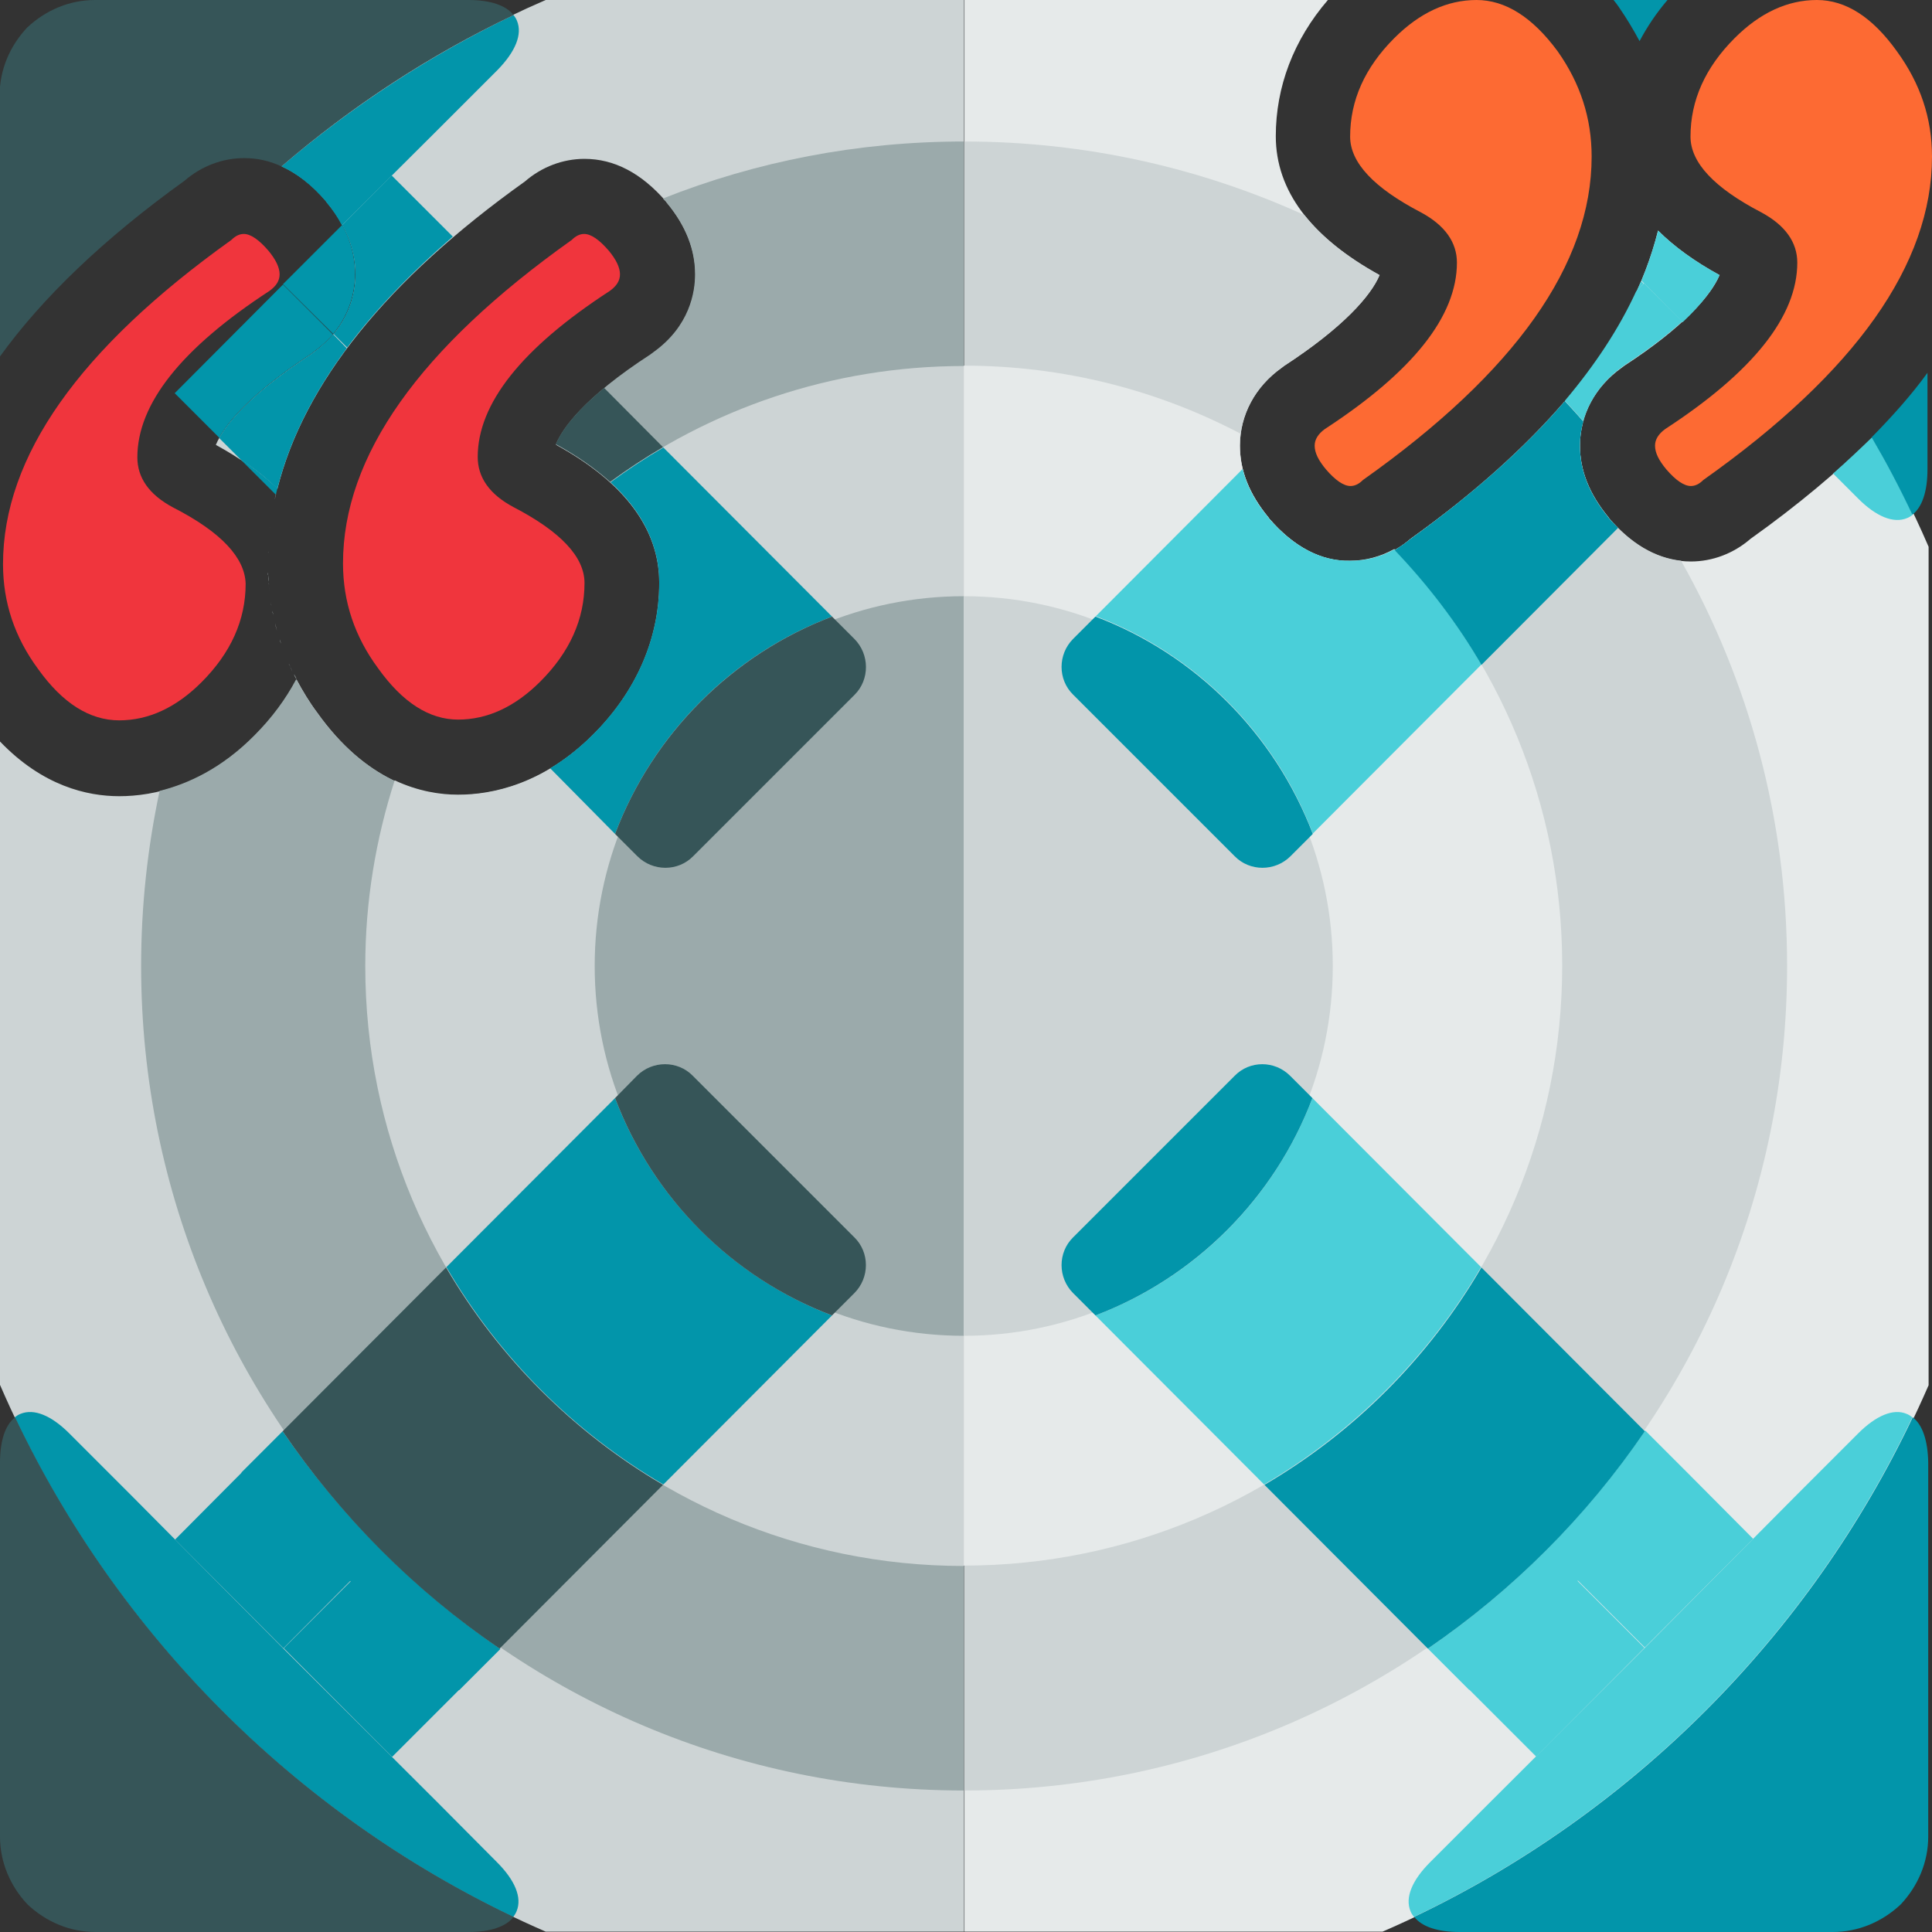 <?xml version="1.0" encoding="utf-8"?>
<!-- Generator: Adobe Illustrator 19.0.0, SVG Export Plug-In . SVG Version: 6.00 Build 0)  -->
<svg version="1.1" id="Layer_1" xmlns="http://www.w3.org/2000/svg" xmlns:xlink="http://www.w3.org/1999/xlink" x="0px" y="0px"
	 viewBox="96 11 512 512" style="enable-background:new 96 11 512 512;" xml:space="preserve">
<rect x="96" y="11" width="512" height="512" fill="#333333" stroke="none"/>
<style type="text/css">
	.st0{fill:#F0353D;}
	.st1{fill:#FD6A33;}
	.st2{fill:#FF8C29;}
	.st3{fill:#FFD1A9;}
	.st4{fill:#365558;}
	.st5{fill:#0295AA;}
	.st6{fill:#4ACFD9;}
	.st7{fill:#9BAAAB;}
	.st8{fill:#CDD4D5;}
	.st9{fill:#E6EAEA;}
	.st10{fill:#FFFFFF;}
	.st11{fill:#BCD643;}
</style>
<rect x="-434" y="39" class="st0" width="128" height="128"/>
<rect x="-306" y="39" class="st1" width="128" height="128"/>
<rect x="-178" y="39" class="st2" width="128" height="128"/>
<path class="st3" d="M78,142V39H-50v128H76.2c-0.2-2.2-0.3-4.3-0.3-6.5C75.9,154.3,76.6,148.1,78,142z"/>
<path class="st3" d="M78,142c-1.4,6.1-2.1,12.3-2.1,18.5c0,2.2,0.1,4.4,0.3,6.5H78V142z"/>
<rect x="-434" y="167" class="st4" width="128" height="128"/>
<rect x="-306" y="167" class="st5" width="128" height="128"/>
<rect x="-178" y="167" class="st6" width="128" height="128"/>
<rect x="-434" y="295" class="st7" width="128" height="128"/>
<rect x="-306" y="295" class="st8" width="128" height="128"/>
<rect x="-178" y="295" class="st9" width="128" height="128"/>
<rect x="-50" y="295" class="st10" width="128" height="128"/>
<rect x="-434" y="423" class="st11" width="128" height="128"/>
<path class="st8" d="M167.4,167.9c-0.1-0.6-0.1-1.3-0.2-1.9C167.3,166.6,167.3,167.2,167.4,167.9z"/>
<path class="st8" d="M167.8,170.6c-0.1-0.7-0.2-1.5-0.3-2.3C167.6,169.1,167.7,169.8,167.8,170.6z"/>
<path class="st8" d="M167,162.7c0-0.8,0-1.6,0-2.4C167,161.1,167,161.9,167,162.7z"/>
<path class="st8" d="M167,160.3c0-1,0-2,0.1-2.9C167,158.3,167,159.3,167,160.3z"/>
<path class="st8" d="M167.2,165.1c0-0.6-0.1-1.1-0.1-1.7C167.1,164,167.1,164.6,167.2,165.1z"/>
<path class="st8" d="M168.2,172.9c-0.1-0.5-0.2-1-0.3-1.4C168,171.9,168.1,172.4,168.2,172.9z"/>
<path class="st8" d="M167.1,156.4c0-0.7,0.1-1.4,0.1-2.1C167.2,155,167.1,155.7,167.1,156.4z"/>
<path class="st8" d="M172.9,187.7c-0.1-0.3-0.2-0.5-0.4-0.8C172.7,187.1,172.8,187.4,172.9,187.7z"/>
<path class="st8" d="M173.9,189.7c-0.1-0.3-0.3-0.5-0.4-0.8C173.6,189.2,173.8,189.4,173.9,189.7z"/>
<path class="st8" d="M169.4,178.2c-0.2-0.7-0.4-1.4-0.5-2C169.1,176.8,169.2,177.5,169.4,178.2z"/>
<path class="st8" d="M168.7,175.3c-0.1-0.5-0.2-0.9-0.3-1.4C168.5,174.3,168.6,174.8,168.7,175.3z"/>
<path class="st8" d="M170.8,182.5c-0.1-0.3-0.2-0.7-0.3-1C170.6,181.9,170.7,182.2,170.8,182.5z"/>
<path class="st8" d="M170.1,180.4c-0.1-0.4-0.2-0.7-0.3-1.1C169.9,179.6,170,180,170.1,180.4z"/>
<path class="st8" d="M168.2,146.4c0.1-0.6,0.2-1.1,0.3-1.7C168.4,145.2,168.3,145.8,168.2,146.4z"/>
<path class="st8" d="M167.6,150.3c0.1-0.9,0.3-1.8,0.4-2.8C167.9,148.5,167.7,149.4,167.6,150.3z"/>
<path class="st8" d="M240.6,11c-25.6,11.1-49.2,26.1-70.1,44c4.2,1.9,8.2,4.9,11.9,9.3l0.2,0.3c5.1,6.1,7.6,12.5,7.6,19.1
	c0,4.7-1.4,13.7-11,20.6l-0.4,0.3l-0.4,0.3c-15.5,10.1-22.9,18.5-25.2,24c6.6,3.6,12,7.5,16.3,11.7c7-28,29-55.4,65.6-81.5
	c4.5-3.9,10.1-6,15.8-6c7.9,0,15.1,3.8,21.6,11.3l0.2,0.3c5.1,6.1,7.6,12.5,7.6,19.1c0,4.7-1.4,13.7-11,20.6l-0.4,0.3l-0.4,0.3
	c-17.7,11.5-23.3,19.6-25.1,23.9c18.2,10,27.4,22.4,27.4,36.7c0,14.8-6.1,28.8-17.5,40.2c-13.2,13.2-26.8,16-35.9,16
	c-9.9,0-24.4-3.8-37.3-21.9c-2.1-2.8-3.9-5.8-5.5-8.8c0,0,0,0,0,0c-2.8,5.3-6.5,10.3-11.1,14.9c-13.2,13.2-26.8,16-35.9,16
	c-8.5,0-20.3-2.7-31.6-14.5V378c28,64.8,80,116.8,144.6,144.9h110.9V11H240.6z"/>
<path class="st8" d="M167.3,153.3c0.1-0.8,0.1-1.5,0.2-2.3C167.4,151.8,167.4,152.5,167.3,153.3z"/>
<path class="st8" d="M168.8,143.4c0.1-0.6,0.3-1.1,0.4-1.7C169,142.2,168.9,142.8,168.8,143.4z"/>
<path class="st8" d="M167.6,150.3c0,0.2,0,0.5-0.1,0.7C167.6,150.8,167.6,150.6,167.6,150.3z"/>
<path class="st8" d="M169.5,140.5L169.5,140.5c-0.1,0.4-0.2,0.8-0.3,1.2C169.3,141.3,169.4,140.9,169.5,140.5z"/>
<path class="st8" d="M167.3,153.3c0,0.3-0.1,0.7-0.1,1C167.2,154,167.3,153.6,167.3,153.3z"/>
<path class="st8" d="M174.6,191c-0.2-0.4-0.4-0.9-0.7-1.3C174.1,190.1,174.3,190.6,174.6,191z"/>
<path class="st8" d="M168.7,175.3c0.1,0.3,0.1,0.6,0.2,0.9C168.8,175.9,168.8,175.6,168.7,175.3z"/>
<path class="st8" d="M168.8,143.4c-0.1,0.4-0.2,0.9-0.3,1.3C168.6,144.2,168.7,143.8,168.8,143.4z"/>
<path class="st8" d="M168.2,146.4c-0.1,0.4-0.1,0.8-0.2,1.2C168.1,147.2,168.1,146.8,168.2,146.4z"/>
<path class="st8" d="M167.4,167.9c0,0.1,0,0.3,0,0.4C167.4,168.2,167.4,168,167.4,167.9z"/>
<path class="st8" d="M167.8,170.6c0,0.3,0.1,0.6,0.1,0.9C167.9,171.1,167.8,170.9,167.8,170.6z"/>
<path class="st8" d="M170.1,180.4c0.1,0.4,0.3,0.8,0.4,1.2C170.3,181.2,170.2,180.8,170.1,180.4z"/>
<path class="st8" d="M167.1,156.4c0,0.3,0,0.6,0,0.9C167.1,157,167.1,156.7,167.1,156.4z"/>
<path class="st8" d="M169.4,178.2c0.1,0.4,0.2,0.7,0.3,1.1C169.6,178.9,169.5,178.6,169.4,178.2z"/>
<path class="st8" d="M168.2,172.9c0.1,0.3,0.1,0.6,0.2,1C168.3,173.5,168.2,173.2,168.2,172.9z"/>
<path class="st8" d="M167.2,165.1c0,0.3,0,0.5,0.1,0.8C167.2,165.7,167.2,165.4,167.2,165.1z"/>
<path class="st8" d="M167,162.7c0,0.2,0,0.5,0,0.7C167.1,163.2,167,162.9,167,162.7z"/>
<path class="st8" d="M172.9,187.7c0.2,0.4,0.4,0.9,0.6,1.3C173.3,188.5,173.1,188.1,172.9,187.7z"/>
<path class="st8" d="M170.8,182.5c0.5,1.5,1.1,2.9,1.7,4.3C171.9,185.4,171.3,184,170.8,182.5z"/>
<path class="st9" d="M559.9,153.8c-4.5,3.9-10.1,6-15.8,6c-7.9,0-15.1-3.8-21.6-11.3l-0.2-0.3c-5.1-6.2-7.6-12.4-7.6-19.1
	c0-8.1,4-15.6,11-20.6l0.4-0.3l0.4-0.3c15.5-10.1,22.9-18.5,25.2-24c-6.6-3.6-12.1-7.6-16.3-11.8c-7,28.2-28.9,55.6-65.6,81.7
	c-4.5,3.9-10.1,6-15.8,6c-7.9,0-15.1-3.8-21.6-11.3l-0.2-0.3c-5.1-6.2-7.6-12.4-7.6-19.1c0-8.1,4-15.6,11-20.6l0.4-0.3l0.4-0.3
	c15.5-10.1,22.9-18.5,25.2-24c-18.2-10-27.5-22.4-27.5-36.8c0-13.1,4.7-25.5,13.8-36.1h-96.3v511.9h110.8
	c64.7-28,116.6-80.1,144.7-144.8V155.9c-4.3-10-9.3-19.7-14.7-29.1C583.1,135.9,572.4,144.9,559.9,153.8z"/>
<path class="st7" d="M167.5,168.3c0.1,0.8,0.2,1.5,0.3,2.3C167.7,169.8,167.6,169.1,167.5,168.3z"/>
<path class="st7" d="M168.4,173.8c0.1,0.5,0.2,0.9,0.3,1.4C168.6,174.8,168.5,174.3,168.4,173.8z"/>
<path class="st7" d="M167.2,165.9c0.1,0.7,0.1,1.3,0.2,1.9C167.3,167.2,167.3,166.6,167.2,165.9z"/>
<path class="st7" d="M167.9,171.4c0.1,0.5,0.2,1,0.3,1.4C168.1,172.4,168,171.9,167.9,171.4z"/>
<path class="st7" d="M167.8,149.2C167.8,149.2,167.8,149.2,167.8,149.2c-0.4,2.7-0.6,5.4-0.7,8C167.2,154.6,167.4,151.9,167.8,149.2
	z"/>
<path class="st7" d="M167,157.5c0,0.9,0,1.8,0,2.7C167,159.3,167,158.4,167,157.5z"/>
<path class="st7" d="M168.9,176.1c0.2,0.7,0.3,1.4,0.5,2C169.2,177.5,169.1,176.8,168.9,176.1z"/>
<path class="st7" d="M167,160.3c0,0.8,0,1.6,0,2.4C167,161.9,167,161.1,167,160.3z"/>
<path class="st7" d="M167.1,163.4c0,0.6,0.1,1.1,0.1,1.7C167.1,164.6,167.1,164,167.1,163.4z"/>
<path class="st7" d="M173.5,188.9c0.1,0.3,0.3,0.5,0.4,0.8C173.8,189.4,173.6,189.2,173.5,188.9z"/>
<path class="st7" d="M170.5,181.5c0.1,0.3,0.2,0.7,0.3,1C170.7,182.2,170.6,181.9,170.5,181.5z"/>
<path class="st7" d="M271.7,63.6c0.2,0.2,0.4,0.5,0.7,0.7l0.2,0.3c5.1,6.1,7.6,12.5,7.6,19.1c0,4.7-1.4,13.7-11,20.6l-0.4,0.3
	l-0.4,0.3c-17.7,11.5-23.3,19.6-25.1,23.9c18.2,10,27.4,22.4,27.4,36.7c0,14.8-6.1,28.8-17.5,40.2c-13.2,13.2-26.8,16-35.9,16
	c-9.9,0-24.4-3.8-37.3-21.9c-2.1-2.8-3.9-5.8-5.5-8.8c0,0,0,0,0,0c-2.8,5.3-6.5,10.3-11.1,14.9c-8.6,8.7-17.5,12.8-25.1,14.7
	c-3.2,15-4.9,30.5-4.9,46.4c0,120.7,97.6,218.5,218,218.5v-437C323.3,48.5,296.4,53.8,271.7,63.6z"/>
<path class="st7" d="M172.6,186.9c0.1,0.3,0.2,0.5,0.4,0.8C172.8,187.4,172.7,187.1,172.6,186.9z"/>
<path class="st7" d="M169.8,179.3c0.1,0.4,0.2,0.7,0.3,1.1C170,180,169.9,179.6,169.8,179.3z"/>
<path class="st7" d="M167.2,165.1c0,0.3,0,0.5,0.1,0.8C167.2,165.7,167.2,165.4,167.2,165.1z"/>
<path class="st7" d="M167,162.7c0,0.2,0,0.5,0,0.7C167.1,163.2,167,162.9,167,162.7z"/>
<path class="st7" d="M167.1,157.2c0,0.1,0,0.2,0,0.3C167,157.4,167.1,157.3,167.1,157.2z"/>
<path class="st7" d="M167.4,167.9c0,0.1,0,0.3,0,0.4C167.4,168.2,167.4,168,167.4,167.9z"/>
<path class="st7" d="M167.8,170.6c0,0.3,0.1,0.6,0.1,0.9C167.9,171.1,167.8,170.9,167.8,170.6z"/>
<path class="st7" d="M172.9,187.7c0.2,0.4,0.4,0.9,0.6,1.3C173.3,188.5,173.1,188.1,172.9,187.7z"/>
<path class="st7" d="M170.8,182.5c0.5,1.5,1.1,2.9,1.7,4.3C171.9,185.4,171.3,184,170.8,182.5z"/>
<path class="st7" d="M174.6,191c-0.2-0.4-0.4-0.9-0.7-1.3C174.1,190.1,174.3,190.6,174.6,191z"/>
<path class="st7" d="M169.4,178.2c0.1,0.4,0.2,0.7,0.3,1.1C169.6,178.9,169.5,178.6,169.4,178.2z"/>
<path class="st7" d="M168.7,175.3c0.1,0.3,0.1,0.6,0.2,0.9C168.8,175.9,168.8,175.6,168.7,175.3z"/>
<path class="st7" d="M168.2,172.9c0.1,0.3,0.1,0.6,0.2,1C168.3,173.5,168.2,173.2,168.2,172.9z"/>
<path class="st7" d="M170.1,180.4c0.1,0.4,0.3,0.8,0.4,1.2C170.3,181.2,170.2,180.8,170.1,180.4z"/>
<path class="st8" d="M522.5,148.4l-0.2-0.3c-5.1-6.2-7.6-12.4-7.6-19.1c0-2,0.3-4,0.8-6c-1.6-1.9-3.3-3.7-5-5.5
	c-10.6,12.3-24.1,24.4-40.7,36.3c-4.5,3.9-10.1,6-15.8,6c-7.9,0-15.1-3.8-21.6-11.3l-0.2-0.3c-5.1-6.2-7.6-12.4-7.6-19.1
	c0-8.1,4-15.6,11-20.6l0.4-0.3l0.4-0.3c15.5-10.1,22.9-18.5,25.2-24c-8.7-4.8-15.3-10.1-19.9-15.9c-27.5-12.5-58-19.5-90.1-19.5v437
	c120.4,0,218-97.8,218-218.5c0-39.1-10.2-75.7-28.1-107.4C534.5,158.8,528.2,155,522.5,148.4z"/>
<path class="st8" d="M257.7,138.7c8.7,7.9,13.1,16.8,13.1,26.7c0,14.8-6.1,28.8-17.5,40.2c-13.2,13.2-26.8,16-35.9,16
	c-4.8,0-10.6-0.9-16.8-3.8c-5,15.5-7.8,32-7.8,49.2c0,87.8,71,159,158.6,159V108C316.4,108,284,119.4,257.7,138.7z"/>
<path class="st9" d="M432.3,148.4l-0.2-0.3c-5.1-6.2-7.6-12.4-7.6-19.1c0-1,0.1-2.1,0.2-3.1c-21.9-11.5-46.8-18-73.3-18v318
	c87.6,0,158.6-71.2,158.6-159c0-42.9-16.9-81.8-44.5-110.4c-3.6,2-7.6,3.1-11.7,3.1C446.1,159.8,438.8,155.9,432.3,148.4z"/>
<path class="st7" d="M253.6,267c0,54.1,43.8,98,97.8,98V169C297.4,169,253.6,212.9,253.6,267z"/>
<path class="st8" d="M449.2,267c0-54.1-43.8-98-97.8-98v196C405.4,365,449.2,321.1,449.2,267z"/>
<path class="st6" d="M551.7,83.9c-6.6-3.6-12.1-7.6-16.3-11.8c-1.1,4.4-2.6,8.9-4.4,13.3l0.9,0.9l10,10.1
	C547.3,91.3,550.3,87.1,551.7,83.9z"/>
<path class="st6" d="M581.8,136.5l6.6,6.6c4.8,4.8,9.4,6.7,13,5.2c0.5-0.2,1-0.5,1.5-0.9c-3.3-7-7-13.8-10.8-20.5
	C588.8,130.1,585.4,133.3,581.8,136.5z"/>
<path class="st6" d="M531.6,86.2l-0.7-0.7c-0.4,0.9-0.8,1.8-1.2,2.7L531.6,86.2z"/>
<path class="st6" d="M525.7,108.4l0.4-0.3l0.4-0.3c6.4-4.2,11.5-8.1,15.3-11.6l-10.1-10.1l-2.1,2.1c-4.5,9.8-10.8,19.4-18.9,29
	c1.7,1.8,3.3,3.6,4.9,5.4C517.1,117.1,520.6,112.1,525.7,108.4z"/>
<path class="st6" d="M432.3,148.4l-0.2-0.3c-3.5-4.2-5.7-8.4-6.8-12.8l-38.9,39c26.4,10,47.5,31.1,57.5,57.6l44.7-44.8
	c-6.5-11.1-14.2-21.3-23.1-30.5c-3.6,2-7.5,3-11.5,3C446.1,159.8,438.8,155.9,432.3,148.4z"/>
<path class="st6" d="M588.4,390.9l-15.9,15.9l-40.7,41l-40.9,40.8L475,504.5c-4.8,4.8-6.7,9.4-5.2,13c0.2,0.5,0.5,1,0.9,1.5
	c57.8-27.6,104.6-74.5,132.1-132.4c-0.5-0.4-1-0.7-1.5-0.9C597.8,384.2,593.2,386.1,588.4,390.9z"/>
<path class="st6" d="M542.9,401L542.9,401L532,390.1c-15.6,22.8-35,42.3-57.6,57.8l10.9,10.9h0.1l17.7,17.7l28.7-28.8L514.1,430
	v-0.1h0.1l17.7,17.7l28.7-28.8L542.9,401L542.9,401z"/>
<path class="st6" d="M386.3,359.6l44.7,44.8c23.7-13.9,43.6-33.8,57.5-57.6L443.8,302C433.8,328.5,412.8,349.6,386.3,359.6z"/>
<path class="st5" d="M525.1,13c2,2.9,3.8,5.9,5.4,8.9c2-3.8,4.5-7.5,7.4-10.9h-14.3c0.4,0.5,0.9,1.1,1.3,1.7L525.1,13z"/>
<path class="st5" d="M592,126.9c3.9,6.7,7.5,13.5,10.8,20.5c2.6-2,4-6.2,4-12v-25.6C602.6,115.6,597.6,121.2,592,126.9z"/>
<path class="st5" d="M522.3,148.2c-5.1-6.2-7.6-12.4-7.6-19.1c0-2.2,0.3-4.4,0.9-6.4c-1.6-1.8-3.2-3.6-4.9-5.4
	c-10.6,12.4-24.3,24.6-41,36.6c-1.3,1.1-2.7,2-4.1,2.9c8.8,9.2,16.6,19.4,23,30.4l36.2-36.3c-0.8-0.8-1.5-1.6-2.3-2.4L522.3,148.2z"
	/>
<path class="st5" d="M386.3,174.4l-5.9,5.9c-4.1,4.1-4.1,10.8,0,14.8l21.4,21.4l21.4,21.4c4,4.1,10.7,4.1,14.8,0l5.9-5.9
	C433.8,205.5,412.8,184.4,386.3,174.4z"/>
<path class="st5" d="M602.9,386.6c-27.5,57.9-74.3,104.8-132.1,132.4c2,2.6,6.2,4,12,4h98.9c6.8,0,13.1-2.7,18-7.3
	c4.6-4.9,7.3-11.2,7.3-18v-99.1C606.9,392.8,605.5,388.6,602.9,386.6z"/>
<path class="st5" d="M431.1,404.5l43.3,43.4c22.5-15.4,42.1-35,57.5-57.6l-43.3-43.4C474.7,370.7,454.9,390.6,431.1,404.5z"/>
<path class="st5" d="M423.2,296.1l-21.4,21.4l-21.4,21.4c-4.1,4-4.1,10.7,0,14.8l5.9,5.9c26.4-10,47.5-31.1,57.5-57.6l-5.9-5.9
	C433.8,292,427.2,292,423.2,296.1z"/>
<path class="st5" d="M179.2,104.3l-0.4,0.3l-0.4,0.3c-13.9,9.1-21.3,16.7-24.3,22.2l5.7,5.7c3.7,2.4,6.9,5,9.7,7.7
	c-0.1,0.6-0.3,1.1-0.4,1.7l0,0c3-13.1,9.3-26.1,18.8-38.9l-3.6-3.7C182.9,101.2,181.2,102.8,179.2,104.3z"/>
<path class="st5" d="M142.3,115.2l11.8,11.8c3-5.5,10.4-13.1,24.3-22.2l0.4-0.3l0.4-0.3c2-1.5,3.7-3,5-4.6L171,86.4L142.3,115.2z"/>
<path class="st5" d="M159.8,132.7l0.2,0.2v0.1l9.1,9.1c0.1-0.6,0.3-1.1,0.4-1.7C166.7,137.8,163.5,135.2,159.8,132.7z"/>
<path class="st5" d="M199.8,57.5l-13.1,13.1c2.3,4.2,3.5,8.6,3.5,13c0,3.7-0.9,10-5.8,15.9l3.6,3.6c7.4-9.9,16.8-19.7,28-29.4
	L199.8,57.5z"/>
<path class="st5" d="M186.7,70.6L171,86.3l13.3,13.2c4.9-5.9,5.8-12.2,5.8-15.9C190.1,79.2,189,74.9,186.7,70.6z"/>
<path class="st5" d="M233,16.5c-0.2-0.5-0.5-1-0.9-1.5c-22.3,10.7-42.9,24.2-61.5,40.1c4.1,1.9,8,4.9,11.7,9.2l0.2,0.3
	c1.7,2,3,4,4.1,6.1l25.3-25.2l15.9-15.9C232.6,24.7,234.5,20.1,233,16.5z"/>
<path class="st5" d="M271.8,129.6c-4.8,2.8-9.5,5.9-14,9.2c8.6,7.9,12.9,16.8,12.9,26.6c0,14.8-6.1,28.8-17.5,40.2
	c-3.8,3.8-7.7,6.8-11.4,9L259,232c10-26.5,31-47.6,57.5-57.6L271.8,129.6z"/>
<path class="st5" d="M211.9,488.6L171,447.8l-40.7-41l-15.9-15.9c-4.8-4.8-9.4-6.7-13-5.2c-0.5,0.2-1,0.5-1.5,0.9
	c27.5,57.9,74.3,104.8,132.1,132.4c0.4-0.5,0.7-1,0.9-1.5c1.5-3.6-0.4-8.2-5.2-13L211.9,488.6z"/>
<path class="st5" d="M170.9,390.3l-10.9,10.9v0.1L142.4,419l28.7,28.8l17.7-17.8h0.1v0.1l-17.7,17.7l28.7,28.8l17.7-17.7h0.1
	l10.9-10.9C205.9,432.4,186.4,412.9,170.9,390.3z"/>
<path class="st5" d="M259,302l-44.7,44.8c13.9,23.8,33.7,43.7,57.5,57.6l44.7-44.8C290.1,349.6,269,328.5,259,302z"/>
<path class="st4" d="M144.9,58.9c4.5-3.9,10.1-6,15.8-6c3.4,0,6.7,0.7,9.9,2.2c18.5-15.9,39.2-29.5,61.5-40.1c-2-2.6-6.2-4-12-4
	h-98.9c-6.8,0-13.1,2.7-18,7.3c-4.6,4.9-7.3,11.2-7.3,18v69.3C107.2,89.9,123.6,74.2,144.9,58.9z"/>
<path class="st4" d="M322.4,180.3l-5.9-5.9c-26.4,10-47.5,31.1-57.5,57.6l5.9,5.9c4.1,4.1,10.8,4.1,14.8,0l21.4-21.4l21.4-21.4
	C326.5,191.1,326.5,184.4,322.4,180.3z"/>
<path class="st4" d="M232.1,519c-57.8-27.6-104.6-74.5-132.1-132.4c-2.6,2-4,6.2-4,12v99.1c0,6.8,2.7,13.1,7.3,18
	c4.9,4.6,11.2,7.3,18,7.3h98.9C225.9,523,230.1,521.6,232.1,519z"/>
<path class="st4" d="M214.2,346.9l-43.3,43.4c15.4,22.6,34.9,42.2,57.5,57.6l43.3-43.4C248,390.6,228.1,370.7,214.2,346.9z"/>
<path class="st4" d="M243.3,128.7c5.7,3.1,10.5,6.5,14.4,10c4.5-3.3,9.2-6.4,14-9.2l-15.6-15.7C247.9,120.6,244.6,125.6,243.3,128.7
	z"/>
<path class="st4" d="M301,317.5l-21.4-21.4c-4-4.1-10.7-4.1-14.8,0L259,302c10,26.5,31,47.6,57.5,57.6l5.9-5.9
	c4.1-4.1,4.1-10.8,0-14.8L301,317.5z"/>
<path class="st0" d="M141.9,145.5c-6.4-3.4-9.5-7.9-9.5-13.3c0-14.2,11.7-28.9,35-44.1c1.8-1.3,2.7-2.7,2.7-4.4c0-1.8-1-3.9-3-6.3
	c-2.5-2.9-4.7-4.4-6.5-4.4c-1.1,0-2.2,0.5-3.3,1.6C117,103.4,96.8,132,96.8,160.5c0,10.2,3.1,19.4,9.3,27.8
	c6.5,9.1,13.7,13.6,21.5,13.6s15.1-3.4,21.8-10.1c7.8-7.8,11.7-16.5,11.7-26.1C160.9,158.8,154.6,152,141.9,145.5z"/>
<path class="st0" d="M257.6,88.1c1.8-1.3,2.7-2.7,2.7-4.4c0-1.8-1-3.9-3-6.3c-2.5-2.9-4.7-4.4-6.5-4.4c-1.1,0-2.2,0.5-3.3,1.6
	c-40.4,28.7-60.6,57.3-60.6,85.7c0,10.2,3.1,19.4,9.3,27.8c6.5,9.1,13.6,13.6,21.2,13.6c7.8,0,15.1-3.4,21.8-10.1
	c7.8-7.8,11.7-16.5,11.7-26.1c0-6.9-6.3-13.6-18.8-20.1c-6.4-3.4-9.5-7.9-9.5-13.3C222.6,118,234.2,103.3,257.6,88.1z"/>
<path class="st1" d="M517.8,52.5c0,28.5-20.2,57.1-60.6,85.7c-1.1,1.1-2.2,1.6-3.3,1.6c-1.8,0-4-1.5-6.5-4.4c-2-2.4-3-4.4-3-6.3
	c0-1.6,0.9-3.1,2.7-4.4c23.3-15.2,35-29.9,35-44.1c0-5.4-3.2-9.9-9.5-13.3c-12.5-6.5-18.8-13.2-18.8-20.1c0-9.6,3.9-18.3,11.7-26.1
	c6.7-6.7,14-10.1,21.8-10.1c7.6,0,14.8,4.5,21.5,13.6C514.8,33.1,517.8,42.3,517.8,52.5z M608,52.5c0,28.5-20.2,57.1-60.6,85.7
	c-1.1,1.1-2.2,1.6-3.3,1.6c-1.8,0-4-1.5-6.5-4.4c-2-2.4-3-4.4-3-6.3c0-1.6,0.9-3.1,2.7-4.4c23.3-15.2,35-29.9,35-44.1
	c0-5.4-3.2-9.9-9.5-13.3c-12.5-6.5-18.8-13.2-18.8-20.1c0-9.6,3.9-18.3,11.7-26.1c6.7-6.7,14-10.1,21.8-10.1
	c7.6,0,14.7,4.5,21.2,13.6C604.9,33.1,608,42.3,608,52.5z"/>
</svg>
